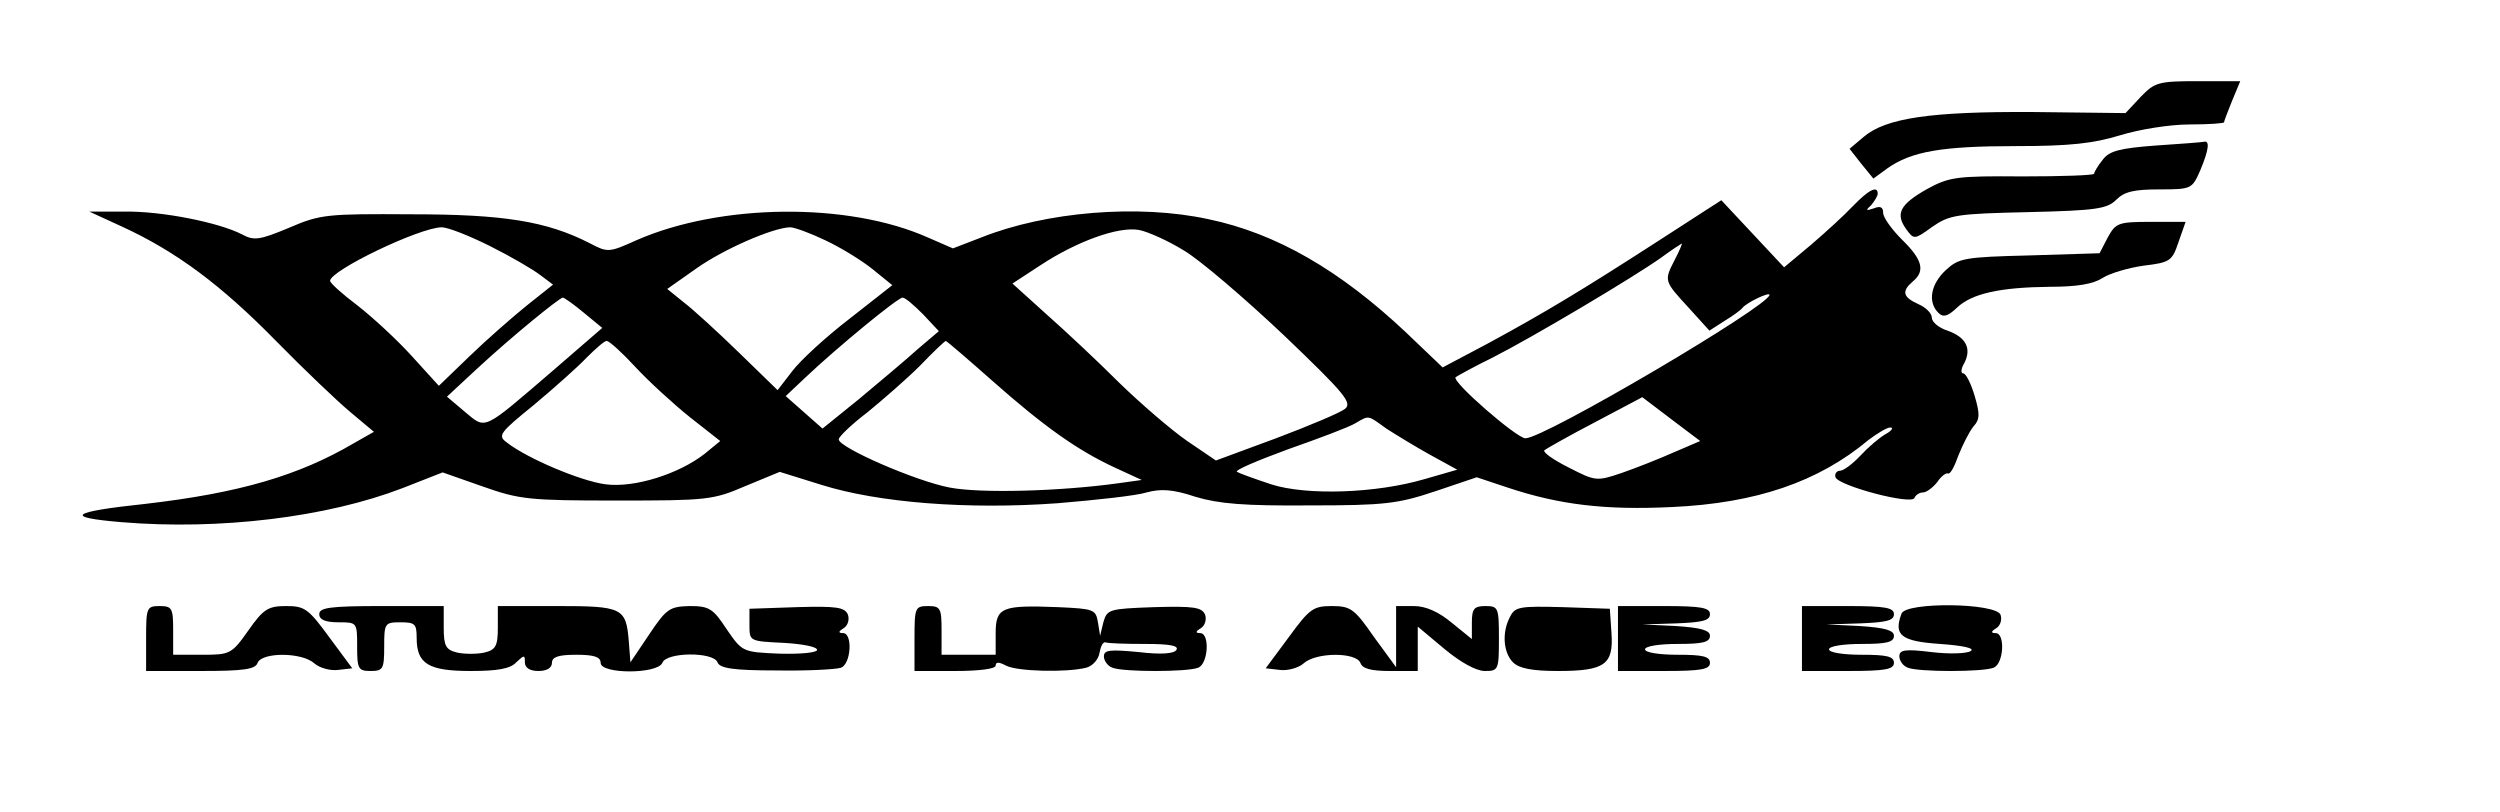 <?xml version="1.0" standalone="no"?>
<!DOCTYPE svg PUBLIC "-//W3C//DTD SVG 20010904//EN"
 "http://www.w3.org/TR/2001/REC-SVG-20010904/DTD/svg10.dtd">
<svg version="1.0" xmlns="http://www.w3.org/2000/svg"
 width="462pt" height="150pt" viewBox="0 0 462 150"
 preserveAspectRatio="xMidYMid meet">
<g transform="translate(0,150) scale(0.1,-0.1)"
fill="#000000" stroke="none">
<path d="M3956 1321 l-28 -30 -172 2 c-188 1 -271 -11 -312 -46 l-26 -22 22
-28 22 -27 26 19 c44 31 100 41 237 41 101 0 144 5 193 20 36 11 92 20 128 20
35 0 64 2 64 4 0 2 7 20 15 40 l15 36 -78 0 c-73 0 -80 -2 -106 -29z"/>
<path d="M3983 1231 c-66 -5 -85 -10 -97 -26 -9 -11 -16 -23 -16 -26 0 -3 -60
-5 -132 -5 -124 1 -136 -1 -178 -24 -49 -28 -58 -45 -37 -74 14 -19 15 -19 48
5 32 22 45 24 177 27 126 3 146 6 163 23 15 15 33 19 80 19 59 0 60 1 75 35
16 38 18 56 7 53 -5 -1 -45 -4 -90 -7z"/>
<path d="M3424 1119 c-16 -17 -51 -49 -78 -72 l-49 -41 -58 62 -58 62 -113
-73 c-147 -95 -214 -135 -317 -191 l-85 -45 -67 64 c-123 116 -241 184 -366
210 -129 28 -300 14 -420 -34 l-52 -20 -46 20 c-148 66 -384 63 -539 -5 -51
-23 -53 -23 -87 -5 -79 40 -157 53 -329 53 -156 1 -168 0 -226 -25 -55 -23
-65 -24 -87 -12 -43 22 -148 43 -217 42 l-65 0 61 -28 c100 -46 183 -108 284
-211 52 -53 114 -112 138 -132 l43 -36 -37 -21 c-102 -60 -212 -92 -384 -112
-141 -15 -153 -25 -45 -34 181 -15 379 9 519 63 l74 29 74 -26 c68 -24 85 -26
248 -26 167 0 178 1 238 27 l63 26 77 -24 c105 -33 270 -46 436 -34 72 6 146
14 165 20 26 7 48 6 90 -8 43 -13 91 -17 211 -16 139 0 163 3 232 26 l77 26
57 -19 c96 -32 181 -42 304 -36 154 7 270 46 363 124 16 12 34 23 40 23 7 0 3
-6 -8 -12 -11 -6 -32 -24 -47 -40 -14 -15 -31 -28 -38 -28 -6 0 -10 -6 -8 -12
6 -16 142 -52 146 -38 2 5 9 10 16 10 6 0 18 9 26 19 7 11 17 18 20 16 4 -2
12 13 19 33 8 20 20 44 28 54 12 13 12 23 2 57 -7 23 -16 41 -21 41 -5 0 -4 9
2 19 14 27 3 48 -31 60 -16 5 -29 16 -29 24 0 8 -11 19 -25 25 -29 13 -31 24
-10 42 23 19 18 40 -20 77 -19 19 -35 41 -35 50 0 10 -5 13 -17 8 -15 -5 -16
-4 -5 6 6 7 12 17 12 21 0 16 -17 7 -46 -23z m-2518 -74 c38 -19 79 -43 92
-53 l24 -18 -49 -39 c-26 -21 -74 -63 -105 -93 l-57 -55 -50 55 c-28 31 -74
73 -101 94 -28 21 -50 41 -50 45 0 19 164 98 206 99 12 0 52 -16 90 -35z m619
11 c28 -13 67 -37 87 -53 l37 -30 -79 -62 c-43 -33 -91 -77 -106 -97 l-27 -35
-71 69 c-39 38 -85 80 -102 93 l-31 25 54 38 c51 36 141 75 173 76 8 0 38 -11
65 -24z m663 -19 c29 -17 112 -88 184 -156 114 -109 128 -126 113 -137 -9 -7
-66 -31 -127 -54 l-111 -41 -53 36 c-29 20 -86 69 -126 108 -40 40 -101 97
-135 127 l-62 56 52 34 c67 44 144 72 182 65 16 -3 54 -20 83 -38z m907 -17
c-20 -39 -20 -39 25 -88 l39 -43 28 18 c15 9 30 20 33 24 8 10 50 30 50 24 0
-20 -416 -265 -451 -265 -16 0 -137 105 -129 113 3 2 33 19 68 36 73 37 260
148 312 185 19 14 36 25 38 26 1 0 -4 -13 -13 -30z m-2016 -98 l34 -28 -89
-77 c-134 -115 -125 -111 -165 -78 l-33 28 56 52 c66 61 151 130 158 131 3 0
21 -13 39 -28z m627 -3 l29 -31 -40 -34 c-22 -20 -70 -60 -107 -91 l-68 -55
-34 30 -34 30 36 34 c58 55 171 148 180 148 5 0 21 -14 38 -31z m-532 -97 c25
-27 71 -69 101 -93 l56 -44 -28 -23 c-48 -38 -131 -64 -184 -57 -46 6 -145 48
-182 77 -18 13 -14 18 50 70 37 31 81 70 97 87 17 17 33 31 37 31 5 0 29 -22
53 -48z m659 -25 c96 -85 158 -129 227 -161 l50 -23 -43 -6 c-108 -15 -255
-19 -312 -8 -63 12 -205 74 -205 89 0 5 24 28 53 50 28 23 72 61 97 86 24 25
46 46 48 46 1 0 40 -33 85 -73z m1260 -133 c-27 -12 -70 -29 -96 -38 -47 -16
-49 -15 -98 10 -28 14 -48 28 -45 32 4 3 46 27 94 52 l87 46 54 -41 53 -40
-49 -21z m-531 44 c17 -11 53 -33 80 -48 l51 -28 -59 -17 c-91 -27 -220 -31
-285 -10 -30 10 -58 20 -63 23 -5 3 38 21 95 42 57 20 113 41 124 48 26 15 22
15 57 -10z"/>
<path d="M3895 1061 l-15 -29 -129 -4 c-121 -3 -131 -5 -155 -27 -28 -26 -34
-59 -14 -79 9 -9 17 -7 34 9 28 27 81 38 172 39 50 0 80 5 97 16 14 9 48 19
76 23 49 6 53 8 65 44 l13 37 -64 0 c-61 0 -65 -2 -80 -29z"/>
<path d="M270 320 l0 -60 100 0 c80 0 102 3 106 15 8 20 82 20 105 -1 9 -8 29
-14 44 -12 l26 3 -43 58 c-38 52 -45 57 -79 57 -33 0 -42 -5 -70 -45 -31 -44
-34 -45 -86 -45 l-53 0 0 45 c0 41 -2 45 -25 45 -24 0 -25 -3 -25 -60z"/>
<path d="M590 365 c0 -10 11 -15 35 -15 35 0 35 0 35 -45 0 -41 2 -45 25 -45
23 0 25 4 25 45 0 43 1 45 30 45 27 0 30 -3 30 -29 0 -48 22 -61 100 -61 49 0
73 4 84 16 15 14 16 14 16 0 0 -10 9 -16 25 -16 16 0 25 6 25 15 0 11 12 15
45 15 33 0 45 -4 45 -15 0 -21 105 -21 114 0 7 20 94 21 102 1 4 -11 29 -15
109 -15 57 -1 110 2 119 5 19 7 22 64 4 64 -9 0 -9 3 1 9 8 5 11 16 8 25 -6
14 -21 16 -94 14 l-88 -3 0 -30 c0 -30 0 -30 63 -33 34 -2 62 -7 62 -13 0 -5
-29 -8 -69 -7 -69 3 -69 3 -98 45 -25 38 -32 43 -68 43 -37 -1 -43 -4 -75 -52
l-35 -52 -3 39 c-5 62 -12 65 -133 65 l-109 0 0 -40 c0 -34 -4 -41 -25 -46
-14 -3 -36 -3 -50 0 -21 5 -25 12 -25 46 l0 40 -115 0 c-96 0 -115 -3 -115
-15z"/>
<path d="M1690 320 l0 -60 75 0 c45 0 75 4 75 10 0 7 6 7 19 0 21 -11 112 -13
148 -4 12 3 23 15 25 28 2 11 6 20 11 19 4 -2 37 -3 73 -3 45 0 63 -3 58 -11
-4 -7 -28 -9 -70 -4 -53 5 -64 4 -64 -8 0 -8 7 -18 16 -21 20 -8 138 -8 158 0
19 7 22 64 4 64 -9 0 -9 3 1 9 8 5 11 16 8 25 -6 14 -21 16 -94 14 -84 -3 -87
-4 -94 -28 l-6 -25 -4 25 c-4 24 -8 25 -74 28 -103 4 -115 0 -115 -48 l0 -40
-50 0 -50 0 0 45 c0 41 -2 45 -25 45 -24 0 -25 -3 -25 -60z"/>
<path d="M2382 323 l-43 -58 26 -3 c15 -2 35 4 44 12 23 21 97 21 105 1 4 -11
20 -15 56 -15 l50 0 0 41 0 41 49 -41 c30 -25 59 -41 75 -41 25 0 26 2 26 60
0 57 -1 60 -25 60 -21 0 -25 -5 -25 -31 l0 -30 -37 30 c-25 21 -49 31 -70 31
l-33 0 0 -57 0 -56 -41 56 c-36 52 -43 57 -78 57 -34 0 -41 -5 -79 -57z"/>
<path d="M2791 361 c-16 -29 -13 -67 5 -85 11 -11 35 -16 83 -16 87 0 103 12
99 70 l-3 45 -87 3 c-78 2 -88 1 -97 -17z"/>
<path d="M2990 320 l0 -60 85 0 c69 0 85 3 85 15 0 12 -13 15 -60 15 -33 0
-60 4 -60 10 0 6 27 10 60 10 46 0 60 3 60 15 0 10 -16 15 -62 18 l-63 3 63 2
c48 2 62 5 62 17 0 12 -16 15 -85 15 l-85 0 0 -60z"/>
<path d="M3330 320 l0 -60 85 0 c69 0 85 3 85 15 0 12 -13 15 -60 15 -33 0
-60 4 -60 10 0 6 27 10 60 10 46 0 60 3 60 15 0 10 -16 15 -62 18 l-63 3 63 2
c48 2 62 5 62 17 0 12 -16 15 -85 15 l-85 0 0 -60z"/>
<path d="M3514 366 c-15 -40 -1 -51 71 -56 43 -3 65 -8 57 -13 -7 -5 -40 -6
-73 -2 -49 6 -59 4 -59 -8 0 -8 7 -18 16 -21 20 -8 138 -8 158 0 19 7 22 64 4
64 -9 0 -9 3 1 9 8 5 11 16 8 25 -9 22 -175 24 -183 2z"/>
</g>
</svg>

